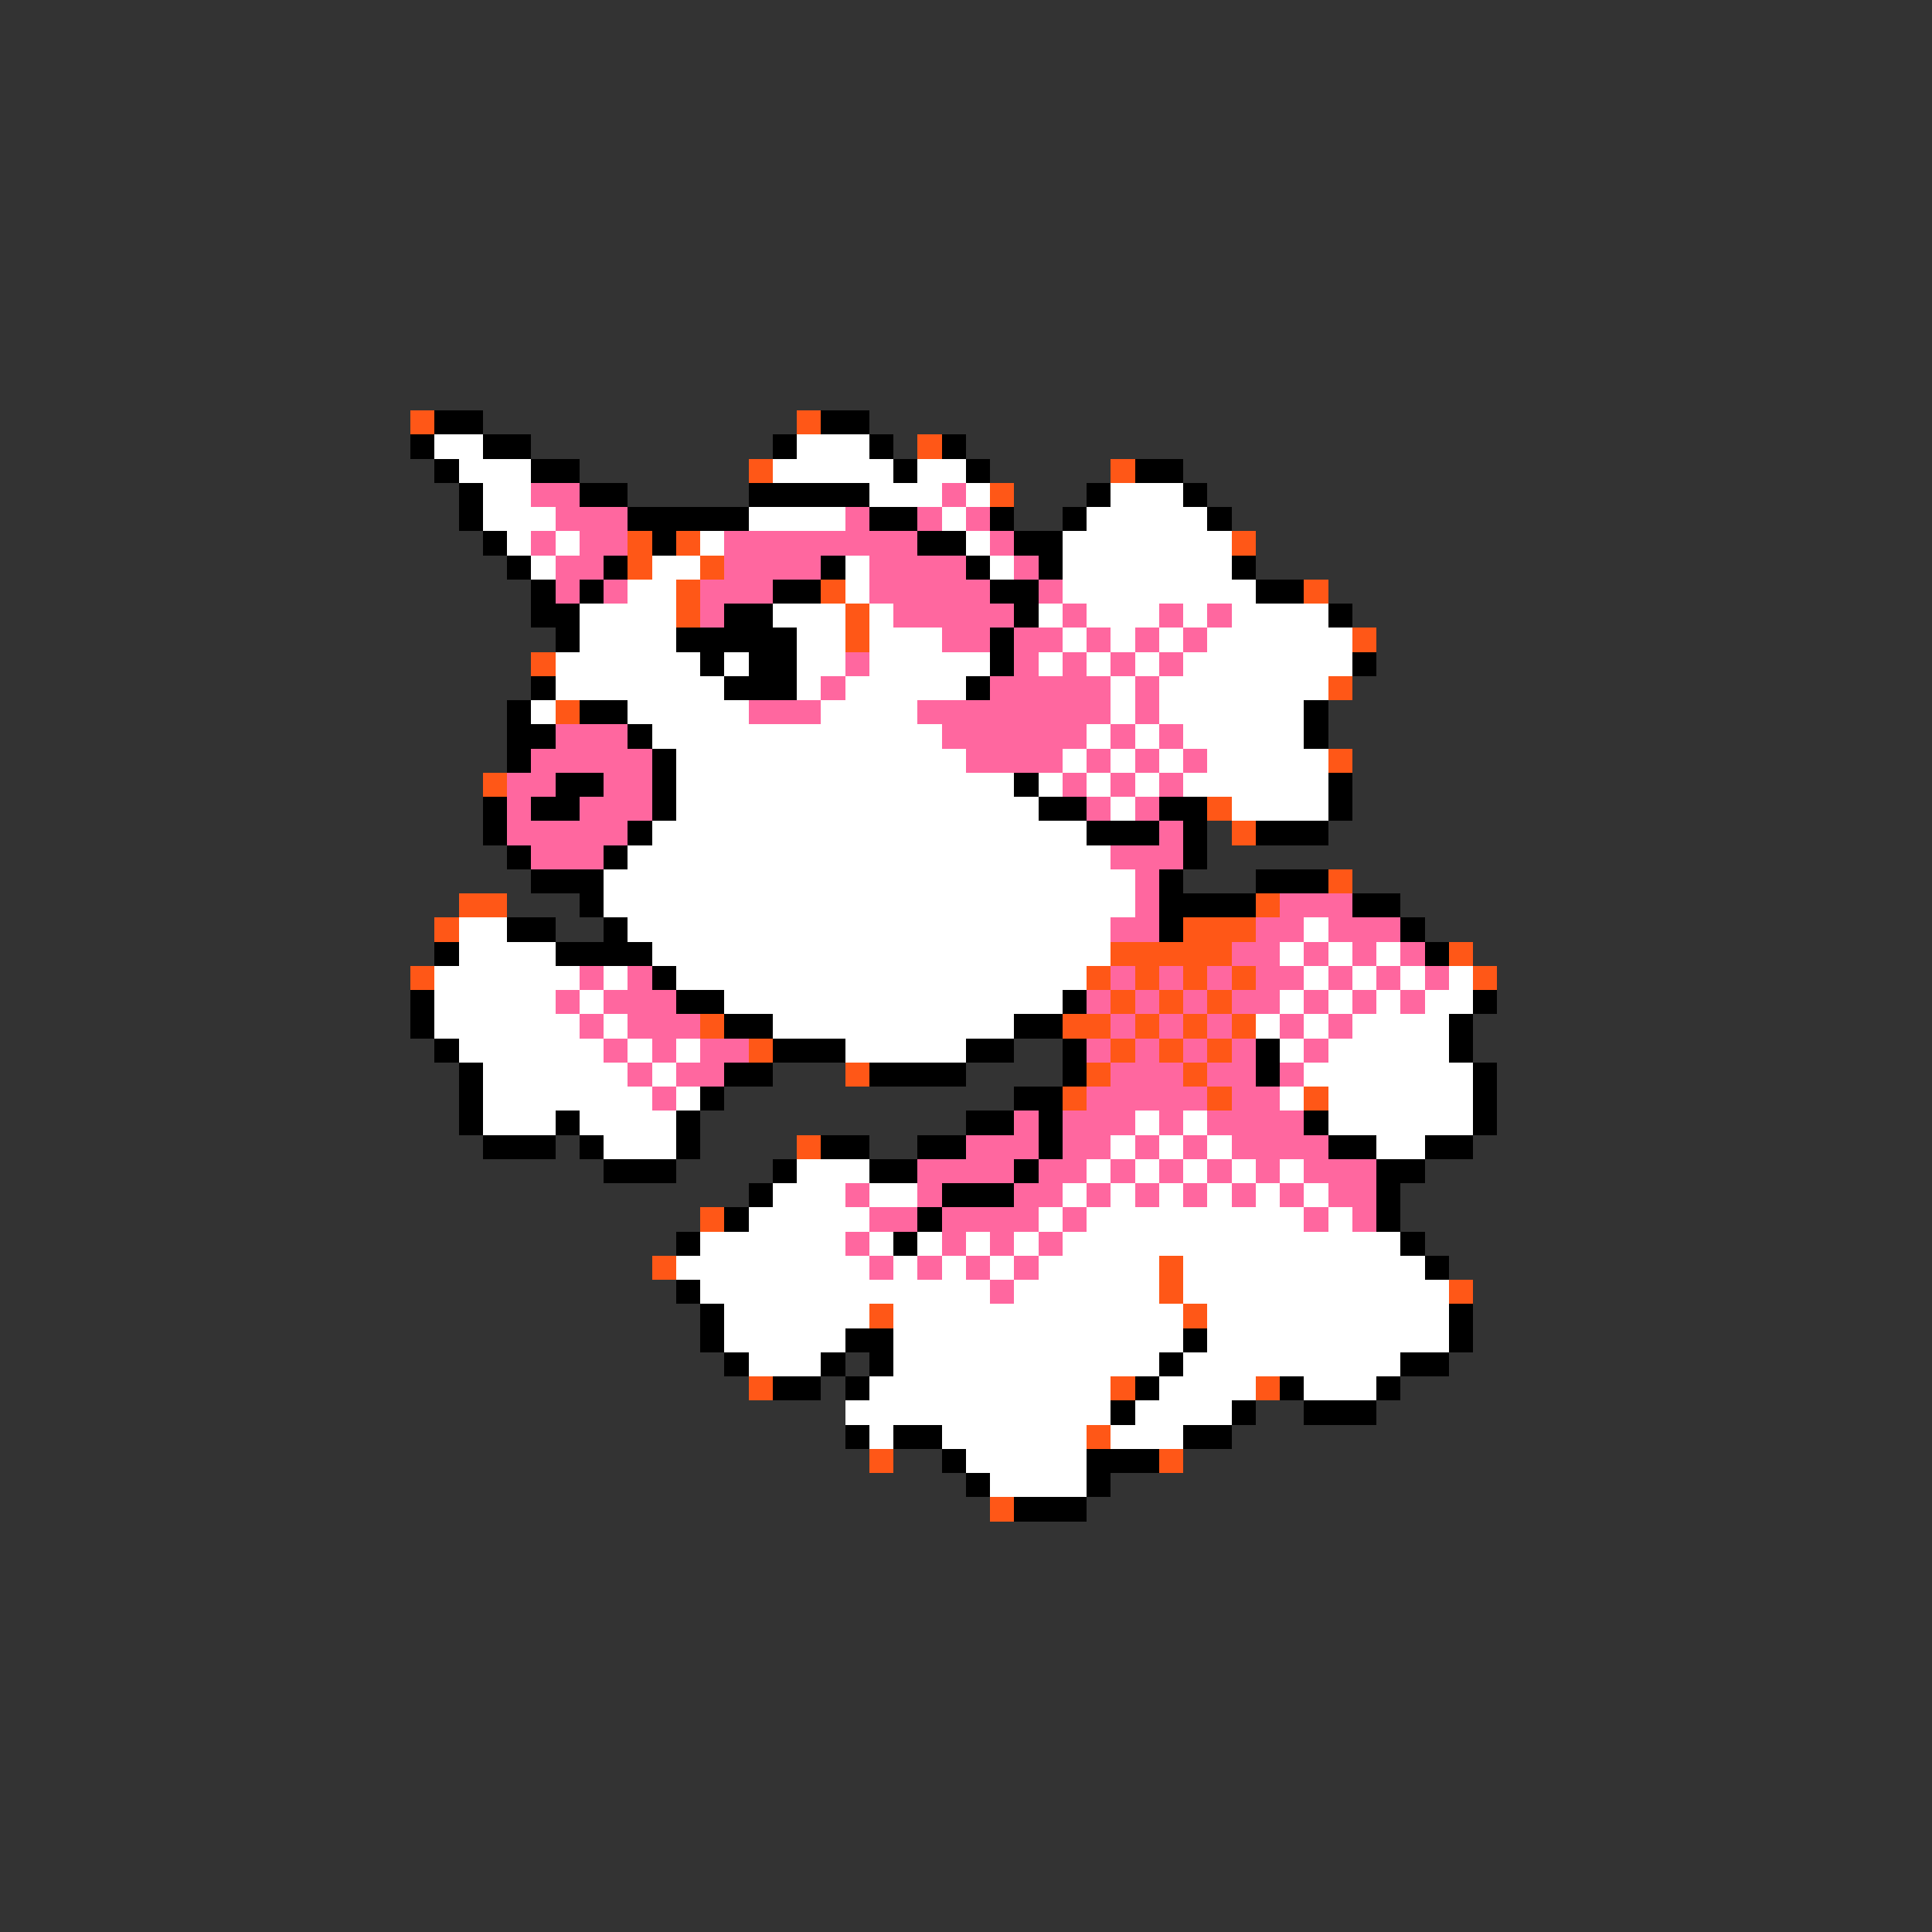 <svg xmlns="http://www.w3.org/2000/svg" viewBox="0 -0.5 80 80" shape-rendering="crispEdges">
<rect x="0" y="-0.5" width="80" height="80" fill="#333333" stroke="none"/>
<path stroke="#ff5717" d="M17 17h1M33 17h1M38 18h1M31 19h1M46 19h1M41 20h1M26 22h1M28 22h1M51 22h1M26 23h1M29 23h1M28 24h1M34 24h1M54 24h1M28 25h1M35 25h1M35 26h1M56 26h1M22 27h1M55 28h1M23 29h1M55 31h1M20 32h1M50 33h1M51 34h1M55 36h1M19 37h2M52 37h1M18 38h1M49 38h3M46 39h5M60 39h1M17 40h1M45 40h1M47 40h1M49 40h1M51 40h1M61 40h1M46 41h1M48 41h1M50 41h1M29 42h1M44 42h2M47 42h1M49 42h1M51 42h1M31 43h1M46 43h1M48 43h1M50 43h1M35 44h1M45 44h1M49 44h1M44 45h1M50 45h1M54 45h1M33 47h1M29 50h1M27 52h1M48 52h1M48 53h1M60 53h1M36 54h1M49 54h1M31 57h1M46 57h1M52 57h1M45 59h1M36 60h1M48 60h1M41 62h1" />
<path stroke="#000000" d="M18 17h2M34 17h2M17 18h1M20 18h2M32 18h1M36 18h1M39 18h1M18 19h1M22 19h2M37 19h1M40 19h1M47 19h2M19 20h1M24 20h2M31 20h5M45 20h1M49 20h1M19 21h1M26 21h5M36 21h2M41 21h1M44 21h1M50 21h1M20 22h1M27 22h1M38 22h2M42 22h2M21 23h1M25 23h1M34 23h1M40 23h1M43 23h1M51 23h1M22 24h1M24 24h1M32 24h2M41 24h2M52 24h2M22 25h2M30 25h2M42 25h1M55 25h1M23 26h1M28 26h5M41 26h1M29 27h1M31 27h2M41 27h1M56 27h1M22 28h1M30 28h3M40 28h1M21 29h1M24 29h2M54 29h1M21 30h2M26 30h1M54 30h1M21 31h1M27 31h1M23 32h2M27 32h1M42 32h1M55 32h1M20 33h1M22 33h2M27 33h1M43 33h2M48 33h2M55 33h1M20 34h1M26 34h1M45 34h3M49 34h1M52 34h3M21 35h1M25 35h1M49 35h1M22 36h3M48 36h1M52 36h3M24 37h1M48 37h4M56 37h2M21 38h2M25 38h1M48 38h1M58 38h1M18 39h1M23 39h4M59 39h1M27 40h1M17 41h1M28 41h2M44 41h1M61 41h1M17 42h1M30 42h2M42 42h2M60 42h1M18 43h1M32 43h3M40 43h2M44 43h1M52 43h1M60 43h1M19 44h1M30 44h2M36 44h4M44 44h1M52 44h1M61 44h1M19 45h1M29 45h1M42 45h2M61 45h1M19 46h1M23 46h1M28 46h1M40 46h2M43 46h1M54 46h1M61 46h1M20 47h3M24 47h1M28 47h1M34 47h2M38 47h2M43 47h1M55 47h2M59 47h2M25 48h3M32 48h1M36 48h2M42 48h1M57 48h2M31 49h1M39 49h3M57 49h1M30 50h1M38 50h1M57 50h1M28 51h1M37 51h1M58 51h1M59 52h1M28 53h1M29 54h1M60 54h1M29 55h1M35 55h2M49 55h1M60 55h1M30 56h1M34 56h1M36 56h1M48 56h1M58 56h2M32 57h2M35 57h1M47 57h1M53 57h1M57 57h1M46 58h1M51 58h1M54 58h3M35 59h1M37 59h2M49 59h2M39 60h1M45 60h3M40 61h1M45 61h1M42 62h3" />
<path stroke="#ffffff" d="M18 18h2M33 18h3M19 19h3M32 19h5M38 19h2M20 20h2M36 20h3M40 20h1M46 20h3M20 21h3M31 21h4M39 21h1M45 21h5M21 22h1M23 22h1M29 22h1M40 22h1M44 22h7M22 23h1M27 23h2M35 23h1M41 23h1M44 23h7M26 24h2M35 24h1M44 24h8M24 25h4M32 25h3M36 25h1M43 25h1M45 25h3M49 25h1M51 25h4M24 26h4M33 26h2M36 26h3M44 26h1M46 26h1M48 26h1M50 26h6M23 27h6M30 27h1M33 27h2M36 27h5M43 27h1M45 27h1M47 27h1M49 27h7M23 28h7M33 28h1M35 28h5M46 28h1M48 28h7M22 29h1M26 29h5M34 29h4M46 29h1M48 29h6M27 30h12M45 30h1M47 30h1M49 30h5M28 31h12M44 31h1M46 31h1M48 31h1M50 31h5M28 32h14M43 32h1M45 32h1M47 32h1M49 32h6M28 33h15M46 33h1M51 33h4M27 34h18M26 35h20M25 36h22M25 37h22M19 38h2M26 38h20M54 38h1M19 39h4M27 39h19M53 39h1M55 39h1M57 39h1M18 40h6M25 40h1M28 40h17M54 40h1M56 40h1M58 40h1M60 40h1M18 41h5M24 41h1M30 41h14M53 41h1M55 41h1M57 41h1M59 41h2M18 42h6M25 42h1M32 42h10M52 42h1M54 42h1M56 42h4M19 43h6M26 43h1M28 43h1M35 43h5M53 43h1M55 43h5M20 44h6M27 44h1M54 44h7M20 45h7M28 45h1M53 45h1M55 45h6M20 46h3M24 46h4M47 46h1M49 46h1M55 46h6M25 47h3M46 47h1M48 47h1M50 47h1M57 47h2M33 48h3M45 48h1M47 48h1M49 48h1M51 48h1M53 48h1M32 49h3M36 49h2M44 49h1M46 49h1M48 49h1M50 49h1M52 49h1M54 49h1M31 50h5M43 50h1M45 50h9M55 50h1M29 51h6M36 51h1M38 51h1M40 51h1M42 51h1M44 51h14M28 52h8M37 52h1M39 52h1M41 52h1M43 52h5M49 52h10M29 53h12M42 53h6M49 53h11M30 54h6M37 54h12M50 54h10M30 55h5M37 55h12M50 55h10M31 56h3M37 56h11M49 56h9M36 57h10M48 57h4M54 57h3M35 58h11M47 58h4M36 59h1M39 59h6M46 59h3M40 60h5M41 61h4" />
<path stroke="#ff679f" d="M22 20h2M39 20h1M23 21h3M35 21h1M38 21h1M40 21h1M22 22h1M24 22h2M30 22h8M41 22h1M23 23h2M30 23h4M36 23h4M42 23h1M23 24h1M25 24h1M29 24h3M36 24h5M43 24h1M29 25h1M37 25h5M44 25h1M48 25h1M50 25h1M39 26h2M42 26h2M45 26h1M47 26h1M49 26h1M35 27h1M42 27h1M44 27h1M46 27h1M48 27h1M34 28h1M41 28h5M47 28h1M31 29h3M38 29h8M47 29h1M23 30h3M39 30h6M46 30h1M48 30h1M22 31h5M40 31h4M45 31h1M47 31h1M49 31h1M21 32h2M25 32h2M44 32h1M46 32h1M48 32h1M21 33h1M24 33h3M45 33h1M47 33h1M21 34h5M48 34h1M22 35h3M46 35h3M47 36h1M47 37h1M53 37h3M46 38h2M52 38h2M55 38h3M51 39h2M54 39h1M56 39h1M58 39h1M24 40h1M26 40h1M46 40h1M48 40h1M50 40h1M52 40h2M55 40h1M57 40h1M59 40h1M23 41h1M25 41h3M45 41h1M47 41h1M49 41h1M51 41h2M54 41h1M56 41h1M58 41h1M24 42h1M26 42h3M46 42h1M48 42h1M50 42h1M53 42h1M55 42h1M25 43h1M27 43h1M29 43h2M45 43h1M47 43h1M49 43h1M51 43h1M54 43h1M26 44h1M28 44h2M46 44h3M50 44h2M53 44h1M27 45h1M45 45h5M51 45h2M42 46h1M44 46h3M48 46h1M50 46h4M40 47h3M44 47h2M47 47h1M49 47h1M51 47h4M38 48h4M43 48h2M46 48h1M48 48h1M50 48h1M52 48h1M54 48h3M35 49h1M38 49h1M42 49h2M45 49h1M47 49h1M49 49h1M51 49h1M53 49h1M55 49h2M36 50h2M39 50h4M44 50h1M54 50h1M56 50h1M35 51h1M39 51h1M41 51h1M43 51h1M36 52h1M38 52h1M40 52h1M42 52h1M41 53h1" />
</svg>